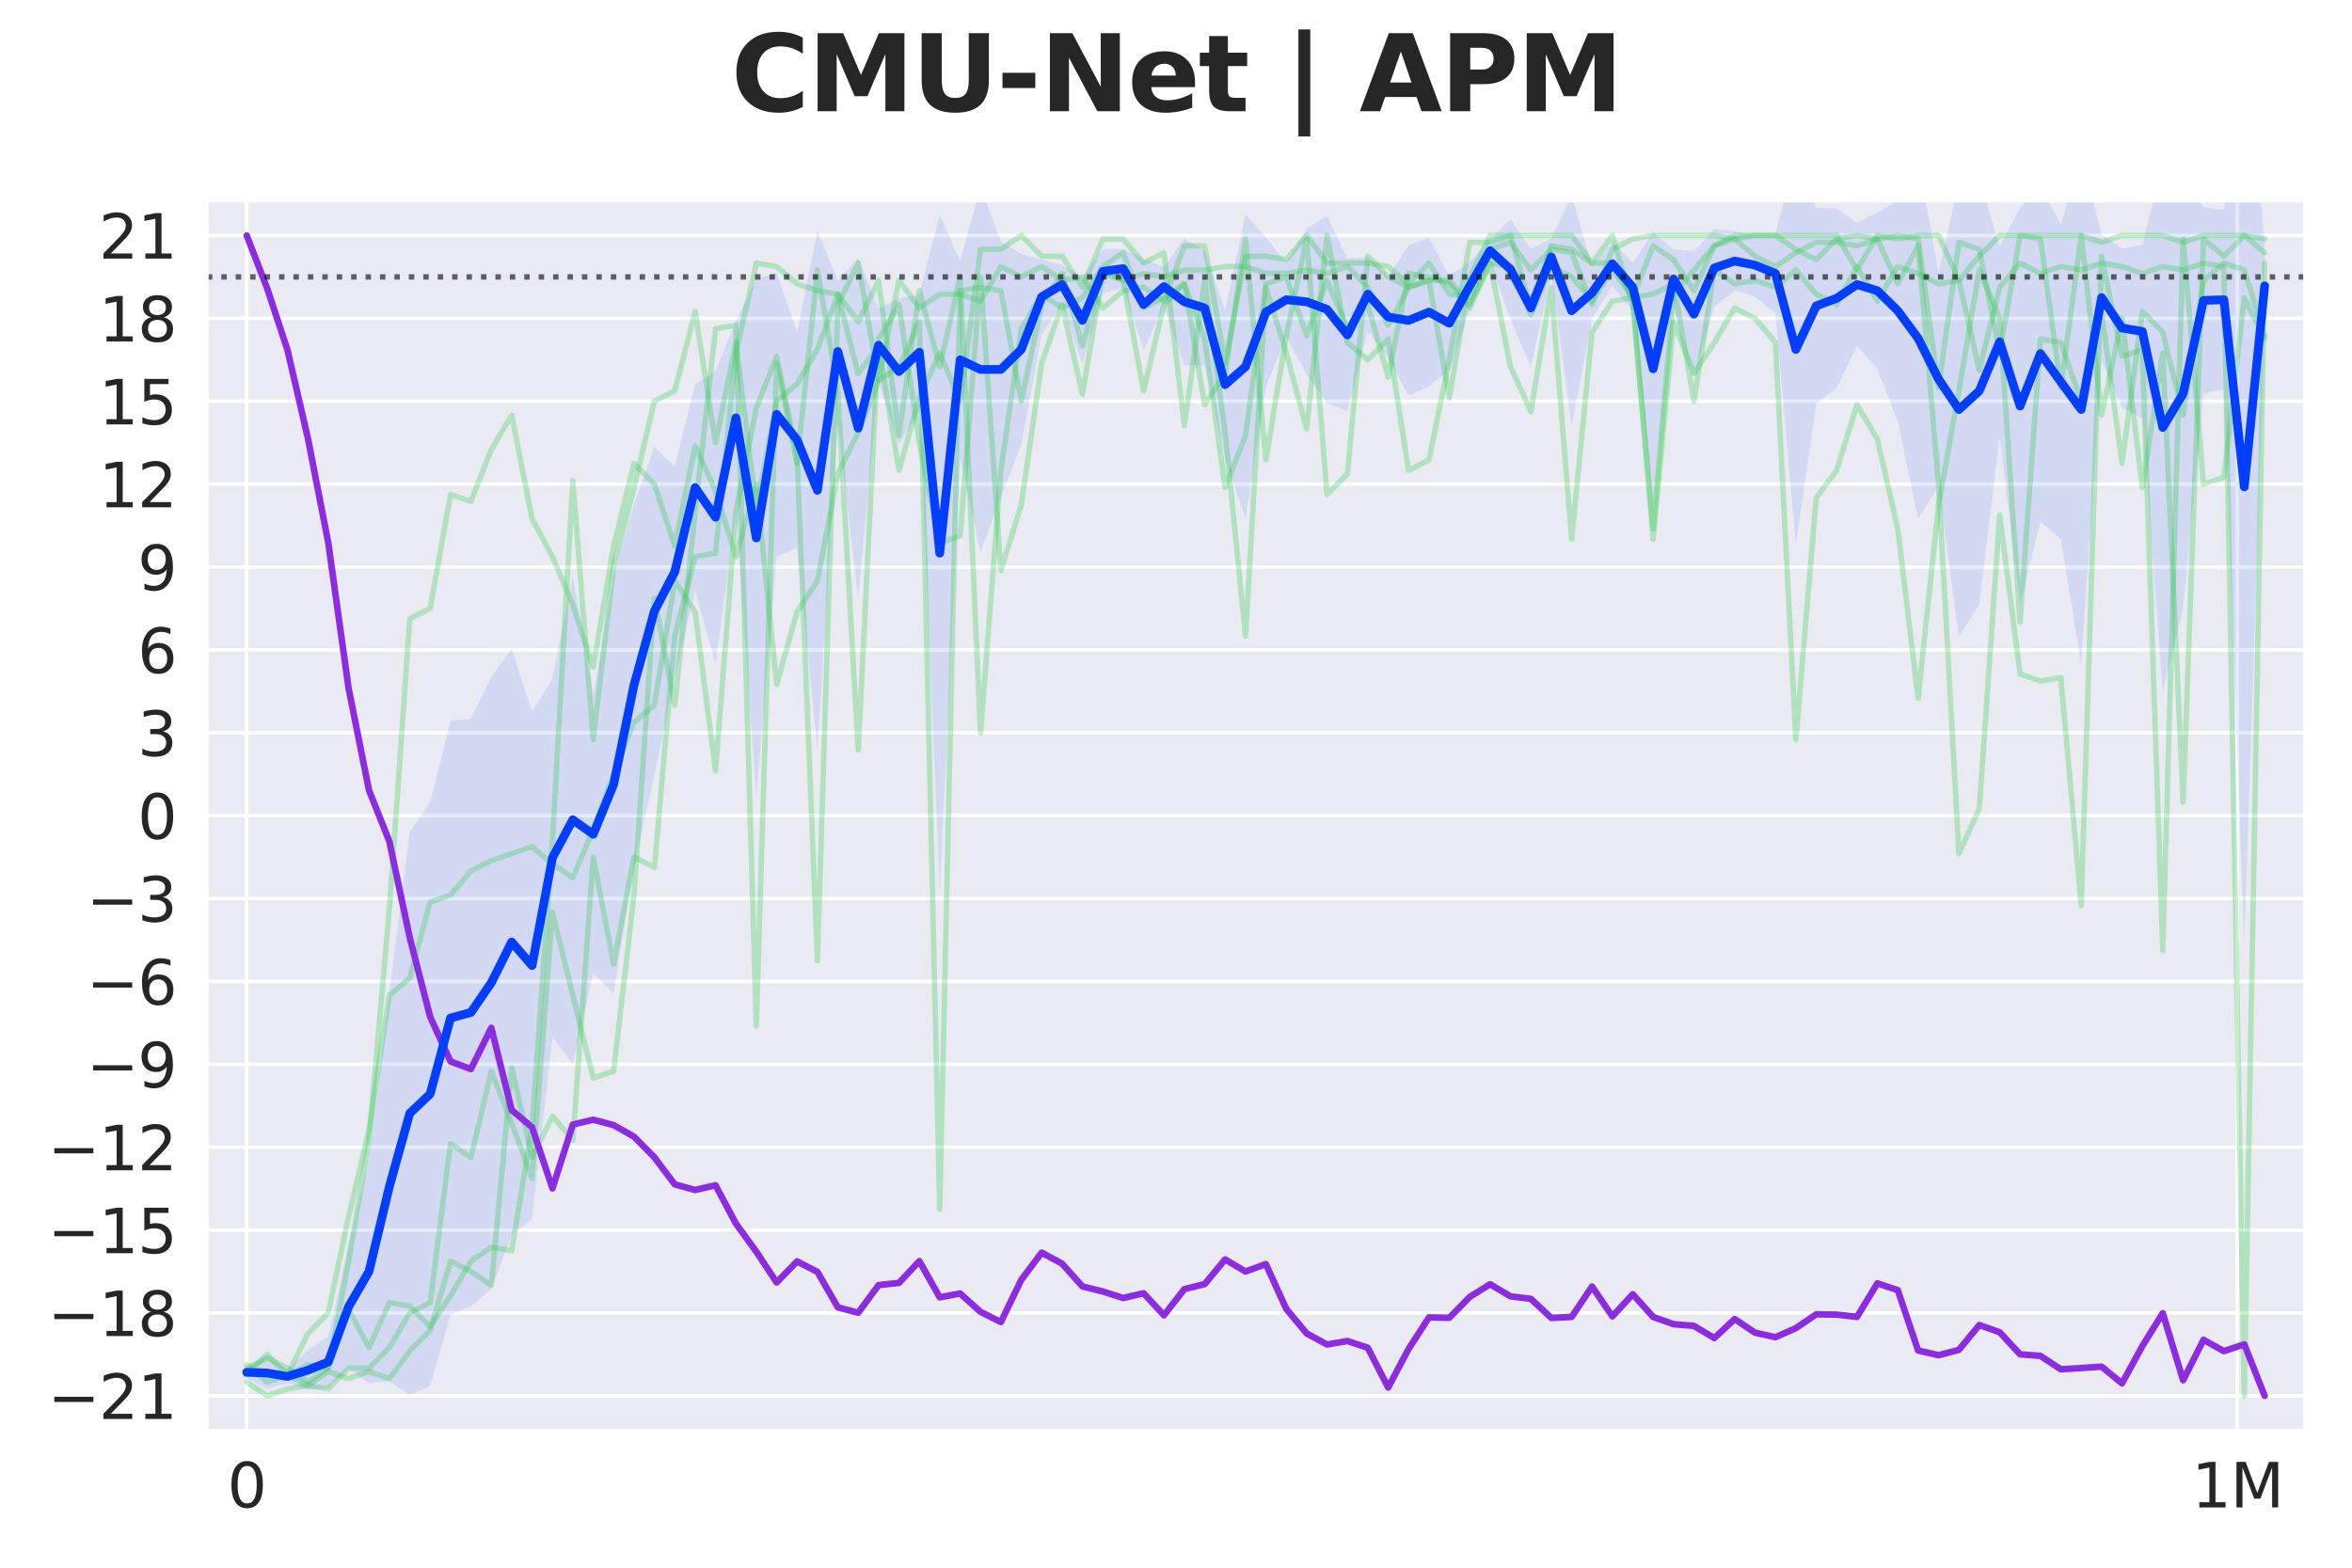 <?xml version="1.0" encoding="utf-8" standalone="no"?>
<!DOCTYPE svg PUBLIC "-//W3C//DTD SVG 1.1//EN"
  "http://www.w3.org/Graphics/SVG/1.1/DTD/svg11.dtd">
<svg xmlns:xlink="http://www.w3.org/1999/xlink" width="540pt" height="360pt" viewBox="0 0 540 360" xmlns="http://www.w3.org/2000/svg" version="1.1">
 <defs>
  <style type="text/css">*{stroke-linejoin: round; stroke-linecap: butt}</style>
 </defs>
 <g id="figure_1">
  <g id="patch_1">
   <path d="M 0 360 
L 540 360 
L 540 0 
L 0 0 
z
" style="fill: #ffffff"/>
  </g>
  <g id="axes_1">
   <g id="patch_2">
    <path d="M 47.5 328.52 
L 529.2 328.52 
L 529.2 46.08 
L 47.5 46.08 
z
" style="fill: #eaeaf2"/>
   </g>
   <g id="matplotlib.axis_1">
    <g id="xtick_1">
     <g id="line2d_1">
      <path d="M 56.64 328.52 
L 56.64 46.08 
" clip-path="url(#pb7df4901a2)" style="fill: none; stroke: #ffffff; stroke-width: 0.8; stroke-linecap: round"/>
     </g>
     <g id="text_1">
      <!-- 0 -->
      <g style="fill: #262626" transform="translate(52.187 346.158) scale(0.14 -0.14)">
       <defs>
        <path id="DejaVuSans-30" d="M 2034 4250 
Q 1547 4250 1301 3770 
Q 1056 3291 1056 2328 
Q 1056 1369 1301 889 
Q 1547 409 2034 409 
Q 2525 409 2770 889 
Q 3016 1369 3016 2328 
Q 3016 3291 2770 3770 
Q 2525 4250 2034 4250 
z
M 2034 4750 
Q 2819 4750 3233 4129 
Q 3647 3509 3647 2328 
Q 3647 1150 3233 529 
Q 2819 -91 2034 -91 
Q 1250 -91 836 529 
Q 422 1150 422 2328 
Q 422 3509 836 4129 
Q 1250 4750 2034 4750 
z
" transform="scale(0.016)"/>
       </defs>
       <use xlink:href="#DejaVuSans-30"/>
      </g>
     </g>
    </g>
    <g id="xtick_2">
     <g id="line2d_2">
      <path d="M 513.661 328.52 
L 513.661 46.08 
" clip-path="url(#pb7df4901a2)" style="fill: none; stroke: #ffffff; stroke-width: 0.8; stroke-linecap: round"/>
     </g>
     <g id="text_2">
      <!-- 1M -->
      <g style="fill: #262626" transform="translate(503.168 346.158) scale(0.14 -0.14)">
       <defs>
        <path id="DejaVuSans-31" d="M 794 531 
L 1825 531 
L 1825 4091 
L 703 3866 
L 703 4441 
L 1819 4666 
L 2450 4666 
L 2450 531 
L 3481 531 
L 3481 0 
L 794 0 
L 794 531 
z
" transform="scale(0.016)"/>
        <path id="DejaVuSans-4d" d="M 628 4666 
L 1569 4666 
L 2759 1491 
L 3956 4666 
L 4897 4666 
L 4897 0 
L 4281 0 
L 4281 4097 
L 3078 897 
L 2444 897 
L 1241 4097 
L 1241 0 
L 628 0 
L 628 4666 
z
" transform="scale(0.016)"/>
       </defs>
       <use xlink:href="#DejaVuSans-31"/>
       <use xlink:href="#DejaVuSans-4d" transform="translate(63.623 0)"/>
      </g>
     </g>
    </g>
   </g>
   <g id="matplotlib.axis_2">
    <g id="ytick_1">
     <g id="line2d_3">
      <path d="M 47.5 320.526 
L 529.2 320.526 
" clip-path="url(#pb7df4901a2)" style="fill: none; stroke: #ffffff; stroke-width: 0.8; stroke-linecap: round"/>
     </g>
     <g id="text_3">
      <!-- −21 -->
      <g style="fill: #262626" transform="translate(10.953 325.845) scale(0.14 -0.14)">
       <defs>
        <path id="DejaVuSans-2212" d="M 678 2272 
L 4684 2272 
L 4684 1741 
L 678 1741 
L 678 2272 
z
" transform="scale(0.016)"/>
        <path id="DejaVuSans-32" d="M 1228 531 
L 3431 531 
L 3431 0 
L 469 0 
L 469 531 
Q 828 903 1448 1529 
Q 2069 2156 2228 2338 
Q 2531 2678 2651 2914 
Q 2772 3150 2772 3378 
Q 2772 3750 2511 3984 
Q 2250 4219 1831 4219 
Q 1534 4219 1204 4116 
Q 875 4013 500 3803 
L 500 4441 
Q 881 4594 1212 4672 
Q 1544 4750 1819 4750 
Q 2544 4750 2975 4387 
Q 3406 4025 3406 3419 
Q 3406 3131 3298 2873 
Q 3191 2616 2906 2266 
Q 2828 2175 2409 1742 
Q 1991 1309 1228 531 
z
" transform="scale(0.016)"/>
       </defs>
       <use xlink:href="#DejaVuSans-2212"/>
       <use xlink:href="#DejaVuSans-32" transform="translate(83.789 0)"/>
       <use xlink:href="#DejaVuSans-31" transform="translate(147.412 0)"/>
      </g>
     </g>
    </g>
    <g id="ytick_2">
     <g id="line2d_4">
      <path d="M 47.5 301.494 
L 529.2 301.494 
" clip-path="url(#pb7df4901a2)" style="fill: none; stroke: #ffffff; stroke-width: 0.8; stroke-linecap: round"/>
     </g>
     <g id="text_4">
      <!-- −18 -->
      <g style="fill: #262626" transform="translate(10.953 306.813) scale(0.14 -0.14)">
       <defs>
        <path id="DejaVuSans-38" d="M 2034 2216 
Q 1584 2216 1326 1975 
Q 1069 1734 1069 1313 
Q 1069 891 1326 650 
Q 1584 409 2034 409 
Q 2484 409 2743 651 
Q 3003 894 3003 1313 
Q 3003 1734 2745 1975 
Q 2488 2216 2034 2216 
z
M 1403 2484 
Q 997 2584 770 2862 
Q 544 3141 544 3541 
Q 544 4100 942 4425 
Q 1341 4750 2034 4750 
Q 2731 4750 3128 4425 
Q 3525 4100 3525 3541 
Q 3525 3141 3298 2862 
Q 3072 2584 2669 2484 
Q 3125 2378 3379 2068 
Q 3634 1759 3634 1313 
Q 3634 634 3220 271 
Q 2806 -91 2034 -91 
Q 1263 -91 848 271 
Q 434 634 434 1313 
Q 434 1759 690 2068 
Q 947 2378 1403 2484 
z
M 1172 3481 
Q 1172 3119 1398 2916 
Q 1625 2713 2034 2713 
Q 2441 2713 2670 2916 
Q 2900 3119 2900 3481 
Q 2900 3844 2670 4047 
Q 2441 4250 2034 4250 
Q 1625 4250 1398 4047 
Q 1172 3844 1172 3481 
z
" transform="scale(0.016)"/>
       </defs>
       <use xlink:href="#DejaVuSans-2212"/>
       <use xlink:href="#DejaVuSans-31" transform="translate(83.789 0)"/>
       <use xlink:href="#DejaVuSans-38" transform="translate(147.412 0)"/>
      </g>
     </g>
    </g>
    <g id="ytick_3">
     <g id="line2d_5">
      <path d="M 47.5 282.462 
L 529.2 282.462 
" clip-path="url(#pb7df4901a2)" style="fill: none; stroke: #ffffff; stroke-width: 0.8; stroke-linecap: round"/>
     </g>
     <g id="text_5">
      <!-- −15 -->
      <g style="fill: #262626" transform="translate(10.953 287.781) scale(0.14 -0.14)">
       <defs>
        <path id="DejaVuSans-35" d="M 691 4666 
L 3169 4666 
L 3169 4134 
L 1269 4134 
L 1269 2991 
Q 1406 3038 1543 3061 
Q 1681 3084 1819 3084 
Q 2600 3084 3056 2656 
Q 3513 2228 3513 1497 
Q 3513 744 3044 326 
Q 2575 -91 1722 -91 
Q 1428 -91 1123 -41 
Q 819 9 494 109 
L 494 744 
Q 775 591 1075 516 
Q 1375 441 1709 441 
Q 2250 441 2565 725 
Q 2881 1009 2881 1497 
Q 2881 1984 2565 2268 
Q 2250 2553 1709 2553 
Q 1456 2553 1204 2497 
Q 953 2441 691 2322 
L 691 4666 
z
" transform="scale(0.016)"/>
       </defs>
       <use xlink:href="#DejaVuSans-2212"/>
       <use xlink:href="#DejaVuSans-31" transform="translate(83.789 0)"/>
       <use xlink:href="#DejaVuSans-35" transform="translate(147.412 0)"/>
      </g>
     </g>
    </g>
    <g id="ytick_4">
     <g id="line2d_6">
      <path d="M 47.5 263.429 
L 529.2 263.429 
" clip-path="url(#pb7df4901a2)" style="fill: none; stroke: #ffffff; stroke-width: 0.8; stroke-linecap: round"/>
     </g>
     <g id="text_6">
      <!-- −12 -->
      <g style="fill: #262626" transform="translate(10.953 268.748) scale(0.14 -0.14)">
       <use xlink:href="#DejaVuSans-2212"/>
       <use xlink:href="#DejaVuSans-31" transform="translate(83.789 0)"/>
       <use xlink:href="#DejaVuSans-32" transform="translate(147.412 0)"/>
      </g>
     </g>
    </g>
    <g id="ytick_5">
     <g id="line2d_7">
      <path d="M 47.5 244.397 
L 529.2 244.397 
" clip-path="url(#pb7df4901a2)" style="fill: none; stroke: #ffffff; stroke-width: 0.8; stroke-linecap: round"/>
     </g>
     <g id="text_7">
      <!-- −9 -->
      <g style="fill: #262626" transform="translate(19.861 249.716) scale(0.14 -0.14)">
       <defs>
        <path id="DejaVuSans-39" d="M 703 97 
L 703 672 
Q 941 559 1184 500 
Q 1428 441 1663 441 
Q 2288 441 2617 861 
Q 2947 1281 2994 2138 
Q 2813 1869 2534 1725 
Q 2256 1581 1919 1581 
Q 1219 1581 811 2004 
Q 403 2428 403 3163 
Q 403 3881 828 4315 
Q 1253 4750 1959 4750 
Q 2769 4750 3195 4129 
Q 3622 3509 3622 2328 
Q 3622 1225 3098 567 
Q 2575 -91 1691 -91 
Q 1453 -91 1209 -44 
Q 966 3 703 97 
z
M 1959 2075 
Q 2384 2075 2632 2365 
Q 2881 2656 2881 3163 
Q 2881 3666 2632 3958 
Q 2384 4250 1959 4250 
Q 1534 4250 1286 3958 
Q 1038 3666 1038 3163 
Q 1038 2656 1286 2365 
Q 1534 2075 1959 2075 
z
" transform="scale(0.016)"/>
       </defs>
       <use xlink:href="#DejaVuSans-2212"/>
       <use xlink:href="#DejaVuSans-39" transform="translate(83.789 0)"/>
      </g>
     </g>
    </g>
    <g id="ytick_6">
     <g id="line2d_8">
      <path d="M 47.5 225.365 
L 529.2 225.365 
" clip-path="url(#pb7df4901a2)" style="fill: none; stroke: #ffffff; stroke-width: 0.8; stroke-linecap: round"/>
     </g>
     <g id="text_8">
      <!-- −6 -->
      <g style="fill: #262626" transform="translate(19.861 230.684) scale(0.14 -0.14)">
       <defs>
        <path id="DejaVuSans-36" d="M 2113 2584 
Q 1688 2584 1439 2293 
Q 1191 2003 1191 1497 
Q 1191 994 1439 701 
Q 1688 409 2113 409 
Q 2538 409 2786 701 
Q 3034 994 3034 1497 
Q 3034 2003 2786 2293 
Q 2538 2584 2113 2584 
z
M 3366 4563 
L 3366 3988 
Q 3128 4100 2886 4159 
Q 2644 4219 2406 4219 
Q 1781 4219 1451 3797 
Q 1122 3375 1075 2522 
Q 1259 2794 1537 2939 
Q 1816 3084 2150 3084 
Q 2853 3084 3261 2657 
Q 3669 2231 3669 1497 
Q 3669 778 3244 343 
Q 2819 -91 2113 -91 
Q 1303 -91 875 529 
Q 447 1150 447 2328 
Q 447 3434 972 4092 
Q 1497 4750 2381 4750 
Q 2619 4750 2861 4703 
Q 3103 4656 3366 4563 
z
" transform="scale(0.016)"/>
       </defs>
       <use xlink:href="#DejaVuSans-2212"/>
       <use xlink:href="#DejaVuSans-36" transform="translate(83.789 0)"/>
      </g>
     </g>
    </g>
    <g id="ytick_7">
     <g id="line2d_9">
      <path d="M 47.5 206.332 
L 529.2 206.332 
" clip-path="url(#pb7df4901a2)" style="fill: none; stroke: #ffffff; stroke-width: 0.8; stroke-linecap: round"/>
     </g>
     <g id="text_9">
      <!-- −3 -->
      <g style="fill: #262626" transform="translate(19.861 211.651) scale(0.14 -0.14)">
       <defs>
        <path id="DejaVuSans-33" d="M 2597 2516 
Q 3050 2419 3304 2112 
Q 3559 1806 3559 1356 
Q 3559 666 3084 287 
Q 2609 -91 1734 -91 
Q 1441 -91 1130 -33 
Q 819 25 488 141 
L 488 750 
Q 750 597 1062 519 
Q 1375 441 1716 441 
Q 2309 441 2620 675 
Q 2931 909 2931 1356 
Q 2931 1769 2642 2001 
Q 2353 2234 1838 2234 
L 1294 2234 
L 1294 2753 
L 1863 2753 
Q 2328 2753 2575 2939 
Q 2822 3125 2822 3475 
Q 2822 3834 2567 4026 
Q 2313 4219 1838 4219 
Q 1578 4219 1281 4162 
Q 984 4106 628 3988 
L 628 4550 
Q 988 4650 1302 4700 
Q 1616 4750 1894 4750 
Q 2613 4750 3031 4423 
Q 3450 4097 3450 3541 
Q 3450 3153 3228 2886 
Q 3006 2619 2597 2516 
z
" transform="scale(0.016)"/>
       </defs>
       <use xlink:href="#DejaVuSans-2212"/>
       <use xlink:href="#DejaVuSans-33" transform="translate(83.789 0)"/>
      </g>
     </g>
    </g>
    <g id="ytick_8">
     <g id="line2d_10">
      <path d="M 47.5 187.3 
L 529.2 187.3 
" clip-path="url(#pb7df4901a2)" style="fill: none; stroke: #ffffff; stroke-width: 0.8; stroke-linecap: round"/>
     </g>
     <g id="text_10">
      <!-- 0 -->
      <g style="fill: #262626" transform="translate(31.593 192.619) scale(0.14 -0.14)">
       <use xlink:href="#DejaVuSans-30"/>
      </g>
     </g>
    </g>
    <g id="ytick_9">
     <g id="line2d_11">
      <path d="M 47.5 168.268 
L 529.2 168.268 
" clip-path="url(#pb7df4901a2)" style="fill: none; stroke: #ffffff; stroke-width: 0.8; stroke-linecap: round"/>
     </g>
     <g id="text_11">
      <!-- 3 -->
      <g style="fill: #262626" transform="translate(31.593 173.587) scale(0.14 -0.14)">
       <use xlink:href="#DejaVuSans-33"/>
      </g>
     </g>
    </g>
    <g id="ytick_10">
     <g id="line2d_12">
      <path d="M 47.5 149.235 
L 529.2 149.235 
" clip-path="url(#pb7df4901a2)" style="fill: none; stroke: #ffffff; stroke-width: 0.8; stroke-linecap: round"/>
     </g>
     <g id="text_12">
      <!-- 6 -->
      <g style="fill: #262626" transform="translate(31.593 154.554) scale(0.14 -0.14)">
       <use xlink:href="#DejaVuSans-36"/>
      </g>
     </g>
    </g>
    <g id="ytick_11">
     <g id="line2d_13">
      <path d="M 47.5 130.203 
L 529.2 130.203 
" clip-path="url(#pb7df4901a2)" style="fill: none; stroke: #ffffff; stroke-width: 0.8; stroke-linecap: round"/>
     </g>
     <g id="text_13">
      <!-- 9 -->
      <g style="fill: #262626" transform="translate(31.593 135.522) scale(0.14 -0.14)">
       <use xlink:href="#DejaVuSans-39"/>
      </g>
     </g>
    </g>
    <g id="ytick_12">
     <g id="line2d_14">
      <path d="M 47.5 111.171 
L 529.2 111.171 
" clip-path="url(#pb7df4901a2)" style="fill: none; stroke: #ffffff; stroke-width: 0.8; stroke-linecap: round"/>
     </g>
     <g id="text_14">
      <!-- 12 -->
      <g style="fill: #262626" transform="translate(22.685 116.49) scale(0.14 -0.14)">
       <use xlink:href="#DejaVuSans-31"/>
       <use xlink:href="#DejaVuSans-32" transform="translate(63.623 0)"/>
      </g>
     </g>
    </g>
    <g id="ytick_13">
     <g id="line2d_15">
      <path d="M 47.5 92.138 
L 529.2 92.138 
" clip-path="url(#pb7df4901a2)" style="fill: none; stroke: #ffffff; stroke-width: 0.8; stroke-linecap: round"/>
     </g>
     <g id="text_15">
      <!-- 15 -->
      <g style="fill: #262626" transform="translate(22.685 97.457) scale(0.14 -0.14)">
       <use xlink:href="#DejaVuSans-31"/>
       <use xlink:href="#DejaVuSans-35" transform="translate(63.623 0)"/>
      </g>
     </g>
    </g>
    <g id="ytick_14">
     <g id="line2d_16">
      <path d="M 47.5 73.106 
L 529.2 73.106 
" clip-path="url(#pb7df4901a2)" style="fill: none; stroke: #ffffff; stroke-width: 0.8; stroke-linecap: round"/>
     </g>
     <g id="text_16">
      <!-- 18 -->
      <g style="fill: #262626" transform="translate(22.685 78.425) scale(0.14 -0.14)">
       <use xlink:href="#DejaVuSans-31"/>
       <use xlink:href="#DejaVuSans-38" transform="translate(63.623 0)"/>
      </g>
     </g>
    </g>
    <g id="ytick_15">
     <g id="line2d_17">
      <path d="M 47.5 54.074 
L 529.2 54.074 
" clip-path="url(#pb7df4901a2)" style="fill: none; stroke: #ffffff; stroke-width: 0.8; stroke-linecap: round"/>
     </g>
     <g id="text_17">
      <!-- 21 -->
      <g style="fill: #262626" transform="translate(22.685 59.392) scale(0.14 -0.14)">
       <use xlink:href="#DejaVuSans-32"/>
       <use xlink:href="#DejaVuSans-31" transform="translate(63.623 0)"/>
      </g>
     </g>
    </g>
   </g>
   <g id="FillBetweenPolyCollection_1">
    <path d="M 56.64 313.77 
L 56.64 316.498 
L 61.32 318.825 
L 66 317.64 
L 70.68 319.216 
L 75.36 318.655 
L 80.04 314.3 
L 84.72 317.635 
L 89.4 317.224 
L 94.08 320.308 
L 98.759 318.253 
L 103.439 301.984 
L 108.119 299.939 
L 112.799 295.978 
L 117.479 283.619 
L 122.159 279.975 
L 126.839 238.149 
L 131.519 244.311 
L 136.199 223.546 
L 140.879 228.181 
L 145.558 198.814 
L 150.238 178.071 
L 154.918 155.479 
L 159.598 135.728 
L 164.278 152.431 
L 168.958 118.1 
L 173.638 182.95 
L 178.318 127.777 
L 182.998 125.731 
L 187.677 172.272 
L 192.357 97.045 
L 197.037 137.449 
L 201.717 87.72 
L 206.397 102.1 
L 211.077 94.236 
L 215.757 204.741 
L 220.437 105.281 
L 225.117 126.737 
L 229.796 114.214 
L 234.476 102.151 
L 239.156 76.809 
L 243.836 69.804 
L 248.516 83.658 
L 253.196 67.376 
L 257.876 66.161 
L 262.556 80.43 
L 267.236 70.279 
L 271.916 83.848 
L 276.595 83.873 
L 281.275 105.328 
L 285.955 119.169 
L 290.635 88.83 
L 295.315 77.374 
L 299.995 86.065 
L 304.675 92.585 
L 309.355 94.462 
L 314.035 76.066 
L 318.714 82.153 
L 323.394 90.829 
L 328.074 88.712 
L 332.754 85.05 
L 337.434 71.228 
L 342.114 60.1 
L 346.794 73.33 
L 351.474 84.306 
L 356.154 63.168 
L 360.834 97.789 
L 365.513 73.331 
L 370.193 65.652 
L 374.873 71.554 
L 379.553 116.04 
L 384.233 70.843 
L 388.913 86.607 
L 393.593 70.48 
L 398.273 66.719 
L 402.953 68.085 
L 407.632 71.922 
L 412.312 125.12 
L 416.992 92.785 
L 421.672 89.103 
L 426.352 79.444 
L 431.032 84.72 
L 435.712 96.755 
L 440.392 119.135 
L 445.072 111.498 
L 449.751 146.293 
L 454.431 138.778 
L 459.111 100.288 
L 463.791 138.852 
L 468.471 119.743 
L 473.151 123.818 
L 477.831 152.681 
L 482.511 82.849 
L 487.191 93.572 
L 491.871 96.052 
L 496.55 158.988 
L 501.23 139.556 
L 505.91 90.411 
L 510.59 89.354 
L 515.27 216.303 
L 519.95 75.462 
L 519.95 55.841 
L 519.95 55.841 
L 515.27 7.307 
L 510.59 48.293 
L 505.91 47.554 
L 501.23 41.231 
L 496.55 37.342 
L 491.871 56.187 
L 487.191 57.081 
L 482.511 53.846 
L 477.831 35.402 
L 473.151 51.577 
L 468.471 42.646 
L 463.791 47.645 
L 459.111 56.709 
L 454.431 40.741 
L 449.751 41.79 
L 445.072 62.628 
L 440.392 36.276 
L 435.712 45.968 
L 431.032 48.804 
L 426.352 51.225 
L 421.672 47.91 
L 416.992 47.717 
L 412.312 35.367 
L 407.632 53.672 
L 402.953 53.702 
L 398.273 53.165 
L 393.593 52.576 
L 388.913 57.701 
L 384.233 57.288 
L 379.553 53.328 
L 374.873 60.384 
L 370.193 55.501 
L 365.513 61.144 
L 360.834 44.934 
L 356.154 54.812 
L 351.474 57.148 
L 346.794 50.36 
L 342.114 55.025 
L 337.434 60.076 
L 332.754 63.382 
L 328.074 54.645 
L 323.394 56.334 
L 318.714 63.424 
L 314.035 59.043 
L 309.355 59.363 
L 304.675 49.503 
L 299.995 52.534 
L 295.315 60.274 
L 290.635 54.527 
L 285.955 49.247 
L 281.275 71.335 
L 276.595 57.581 
L 271.916 54.751 
L 267.236 61.341 
L 262.556 59.437 
L 257.876 57.212 
L 253.196 57.266 
L 248.516 63.506 
L 243.836 60.865 
L 239.156 59.569 
L 234.476 58.335 
L 229.796 55.471 
L 225.117 42.948 
L 220.437 59.964 
L 215.757 49.32 
L 211.077 67.519 
L 206.397 68.536 
L 201.717 70.863 
L 197.037 59.199 
L 192.357 64.393 
L 187.677 52.924 
L 182.998 76.31 
L 178.318 62.527 
L 173.638 64.133 
L 168.958 73.789 
L 164.278 85.137 
L 159.598 88.2 
L 154.918 107.147 
L 150.238 102.636 
L 145.558 115.834 
L 140.879 132.145 
L 136.199 159.618 
L 131.519 132.192 
L 126.839 155.801 
L 122.159 163.458 
L 117.479 149.03 
L 112.799 155.386 
L 108.119 165.065 
L 103.439 165.557 
L 98.759 184.181 
L 94.08 191.008 
L 89.4 227.715 
L 84.72 266.32 
L 80.04 285.833 
L 75.36 306.855 
L 70.68 310.1 
L 66 314.532 
L 61.32 311.76 
L 56.64 313.77 
z
" clip-path="url(#pb7df4901a2)" style="fill: #023eff; fill-opacity: 0.1"/>
   </g>
   <g id="line2d_18">
    <path d="M 56.64 314.975 
L 61.32 315.768 
L 66 315.768 
L 70.68 318.147 
L 75.36 314.975 
L 80.04 316.561 
L 84.72 314.975 
L 89.4 316.561 
L 94.08 310.217 
L 98.759 305.459 
L 103.439 289.599 
L 108.119 291.978 
L 112.799 295.15 
L 117.479 245.19 
L 122.159 265.808 
L 126.839 256.292 
L 131.519 261.843 
L 136.199 196.816 
L 140.879 221.4 
L 145.558 196.816 
L 150.238 199.195 
L 154.918 146.063 
L 159.598 127.824 
L 164.278 127.031 
L 168.958 81.036 
L 173.638 60.418 
L 178.318 61.211 
L 182.998 65.176 
L 187.677 66.762 
L 192.357 67.555 
L 197.037 85.794 
L 201.717 79.45 
L 206.397 107.999 
L 211.077 91.345 
L 215.757 81.036 
L 220.437 92.138 
L 225.117 57.246 
L 229.796 57.246 
L 234.476 54.074 
L 239.156 58.832 
L 243.836 58.832 
L 248.516 65.969 
L 253.196 54.867 
L 257.876 54.867 
L 262.556 60.418 
L 267.236 58.039 
L 271.916 97.689 
L 276.595 64.383 
L 281.275 99.275 
L 285.955 146.063 
L 290.635 65.969 
L 295.315 81.036 
L 299.995 98.482 
L 304.675 54.074 
L 309.355 78.657 
L 314.035 82.622 
L 318.714 77.864 
L 323.394 107.999 
L 328.074 105.62 
L 332.754 82.622 
L 337.434 55.66 
L 342.114 55.66 
L 346.794 54.074 
L 351.474 54.074 
L 356.154 54.074 
L 360.834 54.074 
L 365.513 60.418 
L 370.193 54.074 
L 374.873 69.934 
L 379.553 121.48 
L 384.233 67.555 
L 388.913 62.004 
L 393.593 56.453 
L 398.273 54.074 
L 402.953 54.074 
L 407.632 54.074 
L 412.312 54.074 
L 416.992 54.074 
L 421.672 54.074 
L 426.352 62.004 
L 431.032 54.074 
L 435.712 54.867 
L 440.392 54.074 
L 445.072 54.074 
L 449.751 64.383 
L 454.431 58.832 
L 459.111 54.074 
L 463.791 54.074 
L 468.471 54.074 
L 473.151 54.074 
L 477.831 54.074 
L 482.511 55.66 
L 487.191 54.074 
L 491.871 54.074 
L 496.55 54.074 
L 501.23 55.66 
L 505.91 54.074 
L 510.59 54.074 
L 515.27 54.074 
L 519.95 58.039 
" clip-path="url(#pb7df4901a2)" style="fill: none; stroke: #1ac938; stroke-opacity: 0.27; stroke-width: 1.25; stroke-linecap: round"/>
   </g>
   <g id="line2d_19">
    <path d="M 56.64 317.354 
L 61.32 320.526 
L 66 318.94 
L 70.68 318.147 
L 75.36 318.94 
L 80.04 314.182 
L 84.72 314.182 
L 89.4 309.424 
L 94.08 301.494 
L 98.759 299.115 
L 103.439 262.636 
L 108.119 265.808 
L 112.799 245.983 
L 117.479 257.878 
L 122.159 270.567 
L 126.839 209.504 
L 131.519 228.537 
L 136.199 247.569 
L 140.879 245.983 
L 145.558 205.539 
L 150.238 137.34 
L 154.918 161.924 
L 159.598 117.515 
L 164.278 75.485 
L 168.958 74.692 
L 173.638 235.674 
L 178.318 83.415 
L 182.998 106.413 
L 187.677 62.004 
L 192.357 89.759 
L 197.037 172.233 
L 201.717 77.864 
L 206.397 69.934 
L 211.077 101.654 
L 215.757 124.652 
L 220.437 123.066 
L 225.117 63.59 
L 229.796 130.996 
L 234.476 115.929 
L 239.156 83.415 
L 243.836 69.934 
L 248.516 90.552 
L 253.196 62.797 
L 257.876 64.383 
L 262.556 89.759 
L 267.236 69.934 
L 271.916 65.176 
L 276.595 77.864 
L 281.275 111.964 
L 285.955 100.068 
L 290.635 65.176 
L 295.315 63.59 
L 299.995 77.071 
L 304.675 64.383 
L 309.355 75.485 
L 314.035 69.934 
L 318.714 86.587 
L 323.394 62.797 
L 328.074 63.59 
L 332.754 65.176 
L 337.434 70.727 
L 342.114 60.418 
L 346.794 84.208 
L 351.474 94.517 
L 356.154 65.969 
L 360.834 123.859 
L 365.513 76.278 
L 370.193 69.141 
L 374.873 68.348 
L 379.553 123.859 
L 384.233 73.899 
L 388.913 85.794 
L 393.593 78.657 
L 398.273 70.727 
L 402.953 73.106 
L 407.632 78.657 
L 412.312 169.854 
L 416.992 114.343 
L 421.672 107.999 
L 426.352 92.931 
L 431.032 100.861 
L 435.712 121.48 
L 440.392 160.338 
L 445.072 115.929 
L 449.751 89.759 
L 454.431 62.004 
L 459.111 73.106 
L 463.791 142.891 
L 468.471 77.864 
L 473.151 78.657 
L 477.831 92.138 
L 482.511 71.52 
L 487.191 106.413 
L 491.871 71.52 
L 496.55 76.278 
L 501.23 95.31 
L 505.91 64.383 
L 510.59 60.418 
L 515.27 62.004 
L 519.95 77.071 
" clip-path="url(#pb7df4901a2)" style="fill: none; stroke: #1ac938; stroke-opacity: 0.27; stroke-width: 1.25; stroke-linecap: round"/>
   </g>
   <g id="line2d_20">
    <path d="M 56.64 313.389 
L 61.32 317.354 
L 66 315.768 
L 70.68 313.389 
L 75.36 314.182 
L 80.04 300.701 
L 84.72 309.424 
L 89.4 299.115 
L 94.08 299.908 
L 98.759 304.666 
L 103.439 297.529 
L 108.119 289.599 
L 112.799 286.427 
L 117.479 287.22 
L 122.159 258.671 
L 126.839 192.851 
L 131.519 110.378 
L 136.199 169.854 
L 140.879 130.203 
L 145.558 111.964 
L 150.238 92.138 
L 154.918 89.759 
L 159.598 71.52 
L 164.278 101.654 
L 168.958 78.657 
L 173.638 116.722 
L 178.318 92.138 
L 182.998 88.173 
L 187.677 80.243 
L 192.357 67.555 
L 197.037 73.899 
L 201.717 64.383 
L 206.397 100.068 
L 211.077 66.762 
L 215.757 84.208 
L 220.437 63.59 
L 225.117 168.268 
L 229.796 107.999 
L 234.476 75.485 
L 239.156 67.555 
L 243.836 70.727 
L 248.516 68.348 
L 253.196 61.211 
L 257.876 58.039 
L 262.556 70.727 
L 267.236 68.348 
L 271.916 65.176 
L 276.595 92.931 
L 281.275 85.794 
L 285.955 54.867 
L 290.635 105.62 
L 295.315 77.071 
L 299.995 54.867 
L 304.675 113.55 
L 309.355 108.792 
L 314.035 58.832 
L 318.714 63.59 
L 323.394 65.969 
L 328.074 64.383 
L 332.754 91.345 
L 337.434 63.59 
L 342.114 54.074 
L 346.794 54.074 
L 351.474 70.727 
L 356.154 56.453 
L 360.834 57.246 
L 365.513 60.418 
L 370.193 60.418 
L 374.873 68.348 
L 379.553 56.453 
L 384.233 59.625 
L 388.913 66.762 
L 393.593 56.453 
L 398.273 54.867 
L 402.953 58.832 
L 407.632 61.211 
L 412.312 58.039 
L 416.992 55.66 
L 421.672 55.66 
L 426.352 56.453 
L 431.032 54.867 
L 435.712 54.074 
L 440.392 54.867 
L 445.072 88.966 
L 449.751 55.66 
L 454.431 57.246 
L 459.111 81.036 
L 463.791 54.074 
L 468.471 54.867 
L 473.151 88.966 
L 477.831 54.074 
L 482.511 95.31 
L 487.191 73.106 
L 491.871 111.964 
L 496.55 81.036 
L 501.23 184.128 
L 505.91 54.867 
L 510.59 58.832 
L 515.27 54.074 
L 519.95 54.867 
" clip-path="url(#pb7df4901a2)" style="fill: none; stroke: #1ac938; stroke-opacity: 0.27; stroke-width: 1.25; stroke-linecap: round"/>
   </g>
   <g id="line2d_21">
    <path d="M 56.64 315.768 
L 61.32 311.01 
L 66 315.768 
L 70.68 306.252 
L 75.36 301.494 
L 80.04 279.29 
L 84.72 259.464 
L 89.4 228.537 
L 94.08 224.572 
L 98.759 207.125 
L 103.439 205.539 
L 108.119 199.988 
L 112.799 197.609 
L 117.479 196.023 
L 122.159 194.437 
L 126.839 198.402 
L 131.519 201.574 
L 136.199 190.472 
L 140.879 177.784 
L 145.558 165.889 
L 150.238 161.924 
L 154.918 133.375 
L 159.598 140.512 
L 164.278 176.991 
L 168.958 117.515 
L 173.638 93.724 
L 178.318 81.829 
L 182.998 104.827 
L 187.677 220.607 
L 192.357 69.934 
L 197.037 60.418 
L 201.717 87.38 
L 206.397 64.383 
L 211.077 70.727 
L 215.757 67.555 
L 220.437 67.555 
L 225.117 69.141 
L 229.796 61.211 
L 234.476 63.59 
L 239.156 61.211 
L 243.836 64.383 
L 248.516 63.59 
L 253.196 70.727 
L 257.876 66.762 
L 262.556 65.969 
L 267.236 69.141 
L 271.916 56.453 
L 276.595 56.453 
L 281.275 83.415 
L 285.955 58.832 
L 290.635 58.832 
L 295.315 59.625 
L 299.995 54.074 
L 304.675 60.418 
L 309.355 60.418 
L 314.035 60.418 
L 318.714 61.211 
L 323.394 65.176 
L 328.074 60.418 
L 332.754 67.555 
L 337.434 68.348 
L 342.114 57.246 
L 346.794 55.66 
L 351.474 62.004 
L 356.154 57.246 
L 360.834 58.039 
L 365.513 69.934 
L 370.193 57.246 
L 374.873 54.867 
L 379.553 54.074 
L 384.233 54.074 
L 388.913 54.074 
L 393.593 54.074 
L 398.273 54.867 
L 402.953 54.074 
L 407.632 54.074 
L 412.312 57.246 
L 416.992 59.625 
L 421.672 54.867 
L 426.352 54.074 
L 431.032 54.867 
L 435.712 65.176 
L 440.392 56.453 
L 445.072 111.171 
L 449.751 196.023 
L 454.431 185.714 
L 459.111 118.308 
L 463.791 154.786 
L 468.471 156.372 
L 473.151 155.579 
L 477.831 207.918 
L 482.511 58.832 
L 487.191 81.829 
L 491.871 80.243 
L 496.55 218.228 
L 501.23 54.867 
L 505.91 111.171 
L 510.59 109.585 
L 515.27 68.348 
L 519.95 77.864 
" clip-path="url(#pb7df4901a2)" style="fill: none; stroke: #1ac938; stroke-opacity: 0.27; stroke-width: 1.25; stroke-linecap: round"/>
   </g>
   <g id="line2d_22">
    <path d="M 56.64 314.182 
L 61.32 311.803 
L 66 314.182 
L 70.68 317.354 
L 75.36 314.182 
L 80.04 289.599 
L 84.72 261.843 
L 89.4 208.711 
L 94.08 142.098 
L 98.759 139.719 
L 103.439 113.55 
L 108.119 115.136 
L 112.799 103.24 
L 117.479 95.31 
L 122.159 119.101 
L 126.839 127.824 
L 131.519 138.926 
L 136.199 153.2 
L 140.879 125.445 
L 145.558 106.413 
L 150.238 111.171 
L 154.918 125.445 
L 159.598 102.447 
L 164.278 112.757 
L 168.958 127.824 
L 173.638 111.171 
L 178.318 157.165 
L 182.998 140.512 
L 187.677 133.375 
L 192.357 108.792 
L 197.037 99.275 
L 201.717 87.38 
L 206.397 84.208 
L 211.077 73.899 
L 215.757 277.704 
L 220.437 66.762 
L 225.117 65.969 
L 229.796 66.762 
L 234.476 92.138 
L 239.156 69.934 
L 243.836 62.797 
L 248.516 79.45 
L 253.196 62.004 
L 257.876 64.383 
L 262.556 62.797 
L 267.236 63.59 
L 271.916 62.004 
L 276.595 62.004 
L 281.275 61.211 
L 285.955 61.211 
L 290.635 62.797 
L 295.315 62.797 
L 299.995 62.004 
L 304.675 62.797 
L 309.355 61.211 
L 314.035 65.969 
L 318.714 74.692 
L 323.394 65.969 
L 328.074 64.383 
L 332.754 64.383 
L 337.434 69.934 
L 342.114 60.418 
L 346.794 61.211 
L 351.474 72.313 
L 356.154 61.211 
L 360.834 63.59 
L 365.513 69.141 
L 370.193 62.004 
L 374.873 68.348 
L 379.553 67.555 
L 384.233 65.176 
L 388.913 92.138 
L 393.593 62.004 
L 398.273 65.176 
L 402.953 64.383 
L 407.632 65.969 
L 412.312 62.004 
L 416.992 67.555 
L 421.672 69.934 
L 426.352 61.211 
L 431.032 69.141 
L 435.712 61.211 
L 440.392 62.797 
L 445.072 65.176 
L 449.751 64.383 
L 454.431 85.001 
L 459.111 65.969 
L 463.791 60.418 
L 468.471 62.797 
L 473.151 61.211 
L 477.831 62.004 
L 482.511 60.418 
L 487.191 61.211 
L 491.871 62.797 
L 496.55 61.211 
L 501.23 62.004 
L 505.91 60.418 
L 510.59 61.211 
L 515.27 320.526 
L 519.95 60.418 
" clip-path="url(#pb7df4901a2)" style="fill: none; stroke: #1ac938; stroke-opacity: 0.27; stroke-width: 1.25; stroke-linecap: round"/>
   </g>
   <g id="line2d_23">
    <path d="M 56.64 54.074 
L 61.32 66.156 
L 66 80.347 
L 70.68 100.575 
L 75.36 124.562 
L 80.04 158.077 
L 84.72 181.472 
L 89.4 193.246 
L 94.08 215.332 
L 98.759 233.502 
L 103.439 243.754 
L 108.119 245.502 
L 112.799 236.029 
L 117.479 254.913 
L 122.159 258.866 
L 126.839 272.906 
L 131.519 258.243 
L 136.199 257.131 
L 140.879 258.363 
L 145.558 261.02 
L 150.238 265.772 
L 154.918 271.988 
L 159.598 273.264 
L 164.278 272.177 
L 168.958 280.979 
L 173.638 287.43 
L 178.318 294.496 
L 182.998 289.663 
L 187.677 292.072 
L 192.357 300.211 
L 197.037 301.465 
L 201.717 295.106 
L 206.397 294.604 
L 211.077 289.602 
L 215.757 297.925 
L 220.437 297.035 
L 225.117 301.247 
L 229.796 303.597 
L 234.476 293.899 
L 239.156 287.654 
L 243.836 290.17 
L 248.516 295.413 
L 253.196 296.578 
L 257.876 298.072 
L 262.556 296.98 
L 267.236 302.034 
L 271.916 296.037 
L 276.595 294.87 
L 281.275 289.213 
L 285.955 291.988 
L 290.635 290.285 
L 295.315 300.57 
L 299.995 306.199 
L 304.675 308.749 
L 309.355 307.947 
L 314.035 309.502 
L 318.714 318.629 
L 323.394 309.78 
L 328.074 302.536 
L 332.754 302.61 
L 337.434 297.834 
L 342.114 294.904 
L 346.794 297.696 
L 351.474 298.267 
L 356.154 302.641 
L 360.834 302.417 
L 365.513 295.441 
L 370.193 302.285 
L 374.873 297.205 
L 379.553 302.421 
L 384.233 304.083 
L 388.913 304.472 
L 393.593 307.269 
L 398.273 302.903 
L 402.953 306.033 
L 407.632 307.075 
L 412.312 304.995 
L 416.992 301.823 
L 421.672 301.881 
L 426.352 302.408 
L 431.032 294.694 
L 435.712 296.272 
L 440.392 310.128 
L 445.072 311.215 
L 449.751 309.982 
L 454.431 304.279 
L 459.111 305.926 
L 463.791 310.998 
L 468.471 311.369 
L 473.151 314.444 
L 477.831 314.154 
L 482.511 313.835 
L 487.191 317.676 
L 491.871 309.104 
L 496.55 301.559 
L 501.23 316.957 
L 505.91 307.676 
L 510.59 310.273 
L 515.27 308.704 
L 519.95 320.526 
" clip-path="url(#pb7df4901a2)" style="fill: none; stroke: #8b2be2; stroke-width: 1.5; stroke-linecap: round"/>
   </g>
   <g id="line2d_24">
    <path d="M 56.64 315.134 
L 61.32 315.293 
L 66 316.086 
L 70.68 314.658 
L 75.36 312.755 
L 80.04 300.067 
L 84.72 291.978 
L 89.4 272.47 
L 94.08 255.658 
L 98.759 251.217 
L 103.439 233.771 
L 108.119 232.502 
L 112.799 225.682 
L 117.479 216.324 
L 122.159 221.717 
L 126.839 196.975 
L 131.519 188.252 
L 136.199 191.582 
L 140.879 180.163 
L 145.558 157.324 
L 150.238 140.354 
L 154.918 131.313 
L 159.598 111.964 
L 164.278 118.784 
L 168.958 95.945 
L 173.638 123.542 
L 178.318 95.152 
L 182.998 101.02 
L 187.677 112.598 
L 192.357 80.719 
L 197.037 98.324 
L 201.717 79.291 
L 206.397 85.318 
L 211.077 80.877 
L 215.757 127.031 
L 220.437 82.622 
L 225.117 84.843 
L 229.796 84.843 
L 234.476 80.243 
L 239.156 68.189 
L 243.836 65.334 
L 248.516 73.582 
L 253.196 62.321 
L 257.876 61.687 
L 262.556 69.934 
L 267.236 65.81 
L 271.916 69.299 
L 276.595 70.727 
L 281.275 88.332 
L 285.955 84.208 
L 290.635 71.679 
L 295.315 68.824 
L 299.995 69.299 
L 304.675 71.044 
L 309.355 76.912 
L 314.035 67.555 
L 318.714 72.789 
L 323.394 73.582 
L 328.074 71.679 
L 332.754 74.216 
L 337.434 65.652 
L 342.114 57.563 
L 346.794 61.845 
L 351.474 70.727 
L 356.154 58.99 
L 360.834 71.361 
L 365.513 67.238 
L 370.193 60.576 
L 374.873 65.969 
L 379.553 84.684 
L 384.233 64.066 
L 388.913 72.154 
L 393.593 61.528 
L 398.273 59.942 
L 402.953 60.894 
L 407.632 62.797 
L 412.312 80.243 
L 416.992 70.251 
L 421.672 68.506 
L 426.352 65.334 
L 431.032 66.762 
L 435.712 71.361 
L 440.392 77.705 
L 445.072 87.063 
L 449.751 94.042 
L 454.431 89.759 
L 459.111 78.498 
L 463.791 93.248 
L 468.471 81.195 
L 473.151 87.697 
L 477.831 94.042 
L 482.511 68.348 
L 487.191 75.326 
L 491.871 76.119 
L 496.55 98.165 
L 501.23 90.394 
L 505.91 68.982 
L 510.59 68.824 
L 515.27 111.805 
L 519.95 65.652 
" clip-path="url(#pb7df4901a2)" style="fill: none; stroke: #023eff; stroke-width: 2; stroke-linecap: round"/>
   </g>
   <g id="line2d_25">
    <path d="M 47.5 63.59 
L 529.2 63.59 
" clip-path="url(#pb7df4901a2)" style="fill: none; stroke-dasharray: 1.25,2.062; stroke-dashoffset: 0; stroke: #000000; stroke-opacity: 0.6; stroke-width: 1.25"/>
   </g>
   <g id="patch_3">
    <path d="M 47.5 328.52 
L 47.5 46.08 
" style="fill: none; stroke: #ffffff; stroke-width: 0.8; stroke-linejoin: miter; stroke-linecap: square"/>
   </g>
   <g id="patch_4">
    <path d="M 529.2 328.52 
L 529.2 46.08 
" style="fill: none; stroke: #ffffff; stroke-width: 0.8; stroke-linejoin: miter; stroke-linecap: square"/>
   </g>
   <g id="patch_5">
    <path d="M 47.5 328.52 
L 529.2 328.52 
" style="fill: none; stroke: #ffffff; stroke-width: 0.8; stroke-linejoin: miter; stroke-linecap: square"/>
   </g>
   <g id="patch_6">
    <path d="M 47.5 46.08 
L 529.2 46.08 
" style="fill: none; stroke: #ffffff; stroke-width: 0.8; stroke-linejoin: miter; stroke-linecap: square"/>
   </g>
  </g>
  <g id="text_18">
   <!-- CMU-Net | APM -->
   <g style="fill: #262626" transform="translate(167.846 25.541) scale(0.24 -0.24)">
    <defs>
     <path id="DejaVuSans-Bold-43" d="M 4288 256 
Q 3956 84 3597 -3 
Q 3238 -91 2847 -91 
Q 1681 -91 1000 561 
Q 319 1213 319 2328 
Q 319 3447 1000 4098 
Q 1681 4750 2847 4750 
Q 3238 4750 3597 4662 
Q 3956 4575 4288 4403 
L 4288 3438 
Q 3953 3666 3628 3772 
Q 3303 3878 2944 3878 
Q 2300 3878 1931 3465 
Q 1563 3053 1563 2328 
Q 1563 1606 1931 1193 
Q 2300 781 2944 781 
Q 3303 781 3628 887 
Q 3953 994 4288 1222 
L 4288 256 
z
" transform="scale(0.016)"/>
     <path id="DejaVuSans-Bold-4d" d="M 588 4666 
L 2119 4666 
L 3181 2169 
L 4250 4666 
L 5778 4666 
L 5778 0 
L 4641 0 
L 4641 3413 
L 3566 897 
L 2803 897 
L 1728 3413 
L 1728 0 
L 588 0 
L 588 4666 
z
" transform="scale(0.016)"/>
     <path id="DejaVuSans-Bold-55" d="M 588 4666 
L 1791 4666 
L 1791 1869 
Q 1791 1291 1980 1042 
Q 2169 794 2597 794 
Q 3028 794 3217 1042 
Q 3406 1291 3406 1869 
L 3406 4666 
L 4609 4666 
L 4609 1869 
Q 4609 878 4112 393 
Q 3616 -91 2597 -91 
Q 1581 -91 1084 393 
Q 588 878 588 1869 
L 588 4666 
z
" transform="scale(0.016)"/>
     <path id="DejaVuSans-Bold-2d" d="M 347 2297 
L 2309 2297 
L 2309 1388 
L 347 1388 
L 347 2297 
z
" transform="scale(0.016)"/>
     <path id="DejaVuSans-Bold-4e" d="M 588 4666 
L 1931 4666 
L 3628 1466 
L 3628 4666 
L 4769 4666 
L 4769 0 
L 3425 0 
L 1728 3200 
L 1728 0 
L 588 0 
L 588 4666 
z
" transform="scale(0.016)"/>
     <path id="DejaVuSans-Bold-65" d="M 4031 1759 
L 4031 1441 
L 1416 1441 
Q 1456 1047 1700 850 
Q 1944 653 2381 653 
Q 2734 653 3104 758 
Q 3475 863 3866 1075 
L 3866 213 
Q 3469 63 3072 -14 
Q 2675 -91 2278 -91 
Q 1328 -91 801 392 
Q 275 875 275 1747 
Q 275 2603 792 3093 
Q 1309 3584 2216 3584 
Q 3041 3584 3536 3087 
Q 4031 2591 4031 1759 
z
M 2881 2131 
Q 2881 2450 2695 2645 
Q 2509 2841 2209 2841 
Q 1884 2841 1681 2658 
Q 1478 2475 1428 2131 
L 2881 2131 
z
" transform="scale(0.016)"/>
     <path id="DejaVuSans-Bold-74" d="M 1759 4494 
L 1759 3500 
L 2913 3500 
L 2913 2700 
L 1759 2700 
L 1759 1216 
Q 1759 972 1856 886 
Q 1953 800 2241 800 
L 2816 800 
L 2816 0 
L 1856 0 
Q 1194 0 917 276 
Q 641 553 641 1216 
L 641 2700 
L 84 2700 
L 84 3500 
L 641 3500 
L 641 4494 
L 1759 4494 
z
" transform="scale(0.016)"/>
     <path id="DejaVuSans-Bold-20" transform="scale(0.016)"/>
     <path id="DejaVuSans-Bold-7c" d="M 1522 4891 
L 1522 -1509 
L 813 -1509 
L 813 4891 
L 1522 4891 
z
" transform="scale(0.016)"/>
     <path id="DejaVuSans-Bold-41" d="M 3419 850 
L 1538 850 
L 1241 0 
L 31 0 
L 1759 4666 
L 3194 4666 
L 4922 0 
L 3713 0 
L 3419 850 
z
M 1838 1716 
L 3116 1716 
L 2478 3572 
L 1838 1716 
z
" transform="scale(0.016)"/>
     <path id="DejaVuSans-Bold-50" d="M 588 4666 
L 2584 4666 
Q 3475 4666 3951 4270 
Q 4428 3875 4428 3144 
Q 4428 2409 3951 2014 
Q 3475 1619 2584 1619 
L 1791 1619 
L 1791 0 
L 588 0 
L 588 4666 
z
M 1791 3794 
L 1791 2491 
L 2456 2491 
Q 2806 2491 2997 2661 
Q 3188 2831 3188 3144 
Q 3188 3456 2997 3625 
Q 2806 3794 2456 3794 
L 1791 3794 
z
" transform="scale(0.016)"/>
    </defs>
    <use xlink:href="#DejaVuSans-Bold-43"/>
    <use xlink:href="#DejaVuSans-Bold-4d" transform="translate(73.389 0)"/>
    <use xlink:href="#DejaVuSans-Bold-55" transform="translate(172.9 0)"/>
    <use xlink:href="#DejaVuSans-Bold-2d" transform="translate(254.102 0)"/>
    <use xlink:href="#DejaVuSans-Bold-4e" transform="translate(295.605 0)"/>
    <use xlink:href="#DejaVuSans-Bold-65" transform="translate(379.297 0)"/>
    <use xlink:href="#DejaVuSans-Bold-74" transform="translate(447.119 0)"/>
    <use xlink:href="#DejaVuSans-Bold-20" transform="translate(494.922 0)"/>
    <use xlink:href="#DejaVuSans-Bold-7c" transform="translate(529.736 0)"/>
    <use xlink:href="#DejaVuSans-Bold-20" transform="translate(566.26 0)"/>
    <use xlink:href="#DejaVuSans-Bold-41" transform="translate(601.074 0)"/>
    <use xlink:href="#DejaVuSans-Bold-50" transform="translate(678.467 0)"/>
    <use xlink:href="#DejaVuSans-Bold-4d" transform="translate(751.758 0)"/>
   </g>
  </g>
 </g>
 <defs>
  <clipPath id="pb7df4901a2">
   <rect x="47.5" y="46.08" width="481.7" height="282.44"/>
  </clipPath>
 </defs>
</svg>
